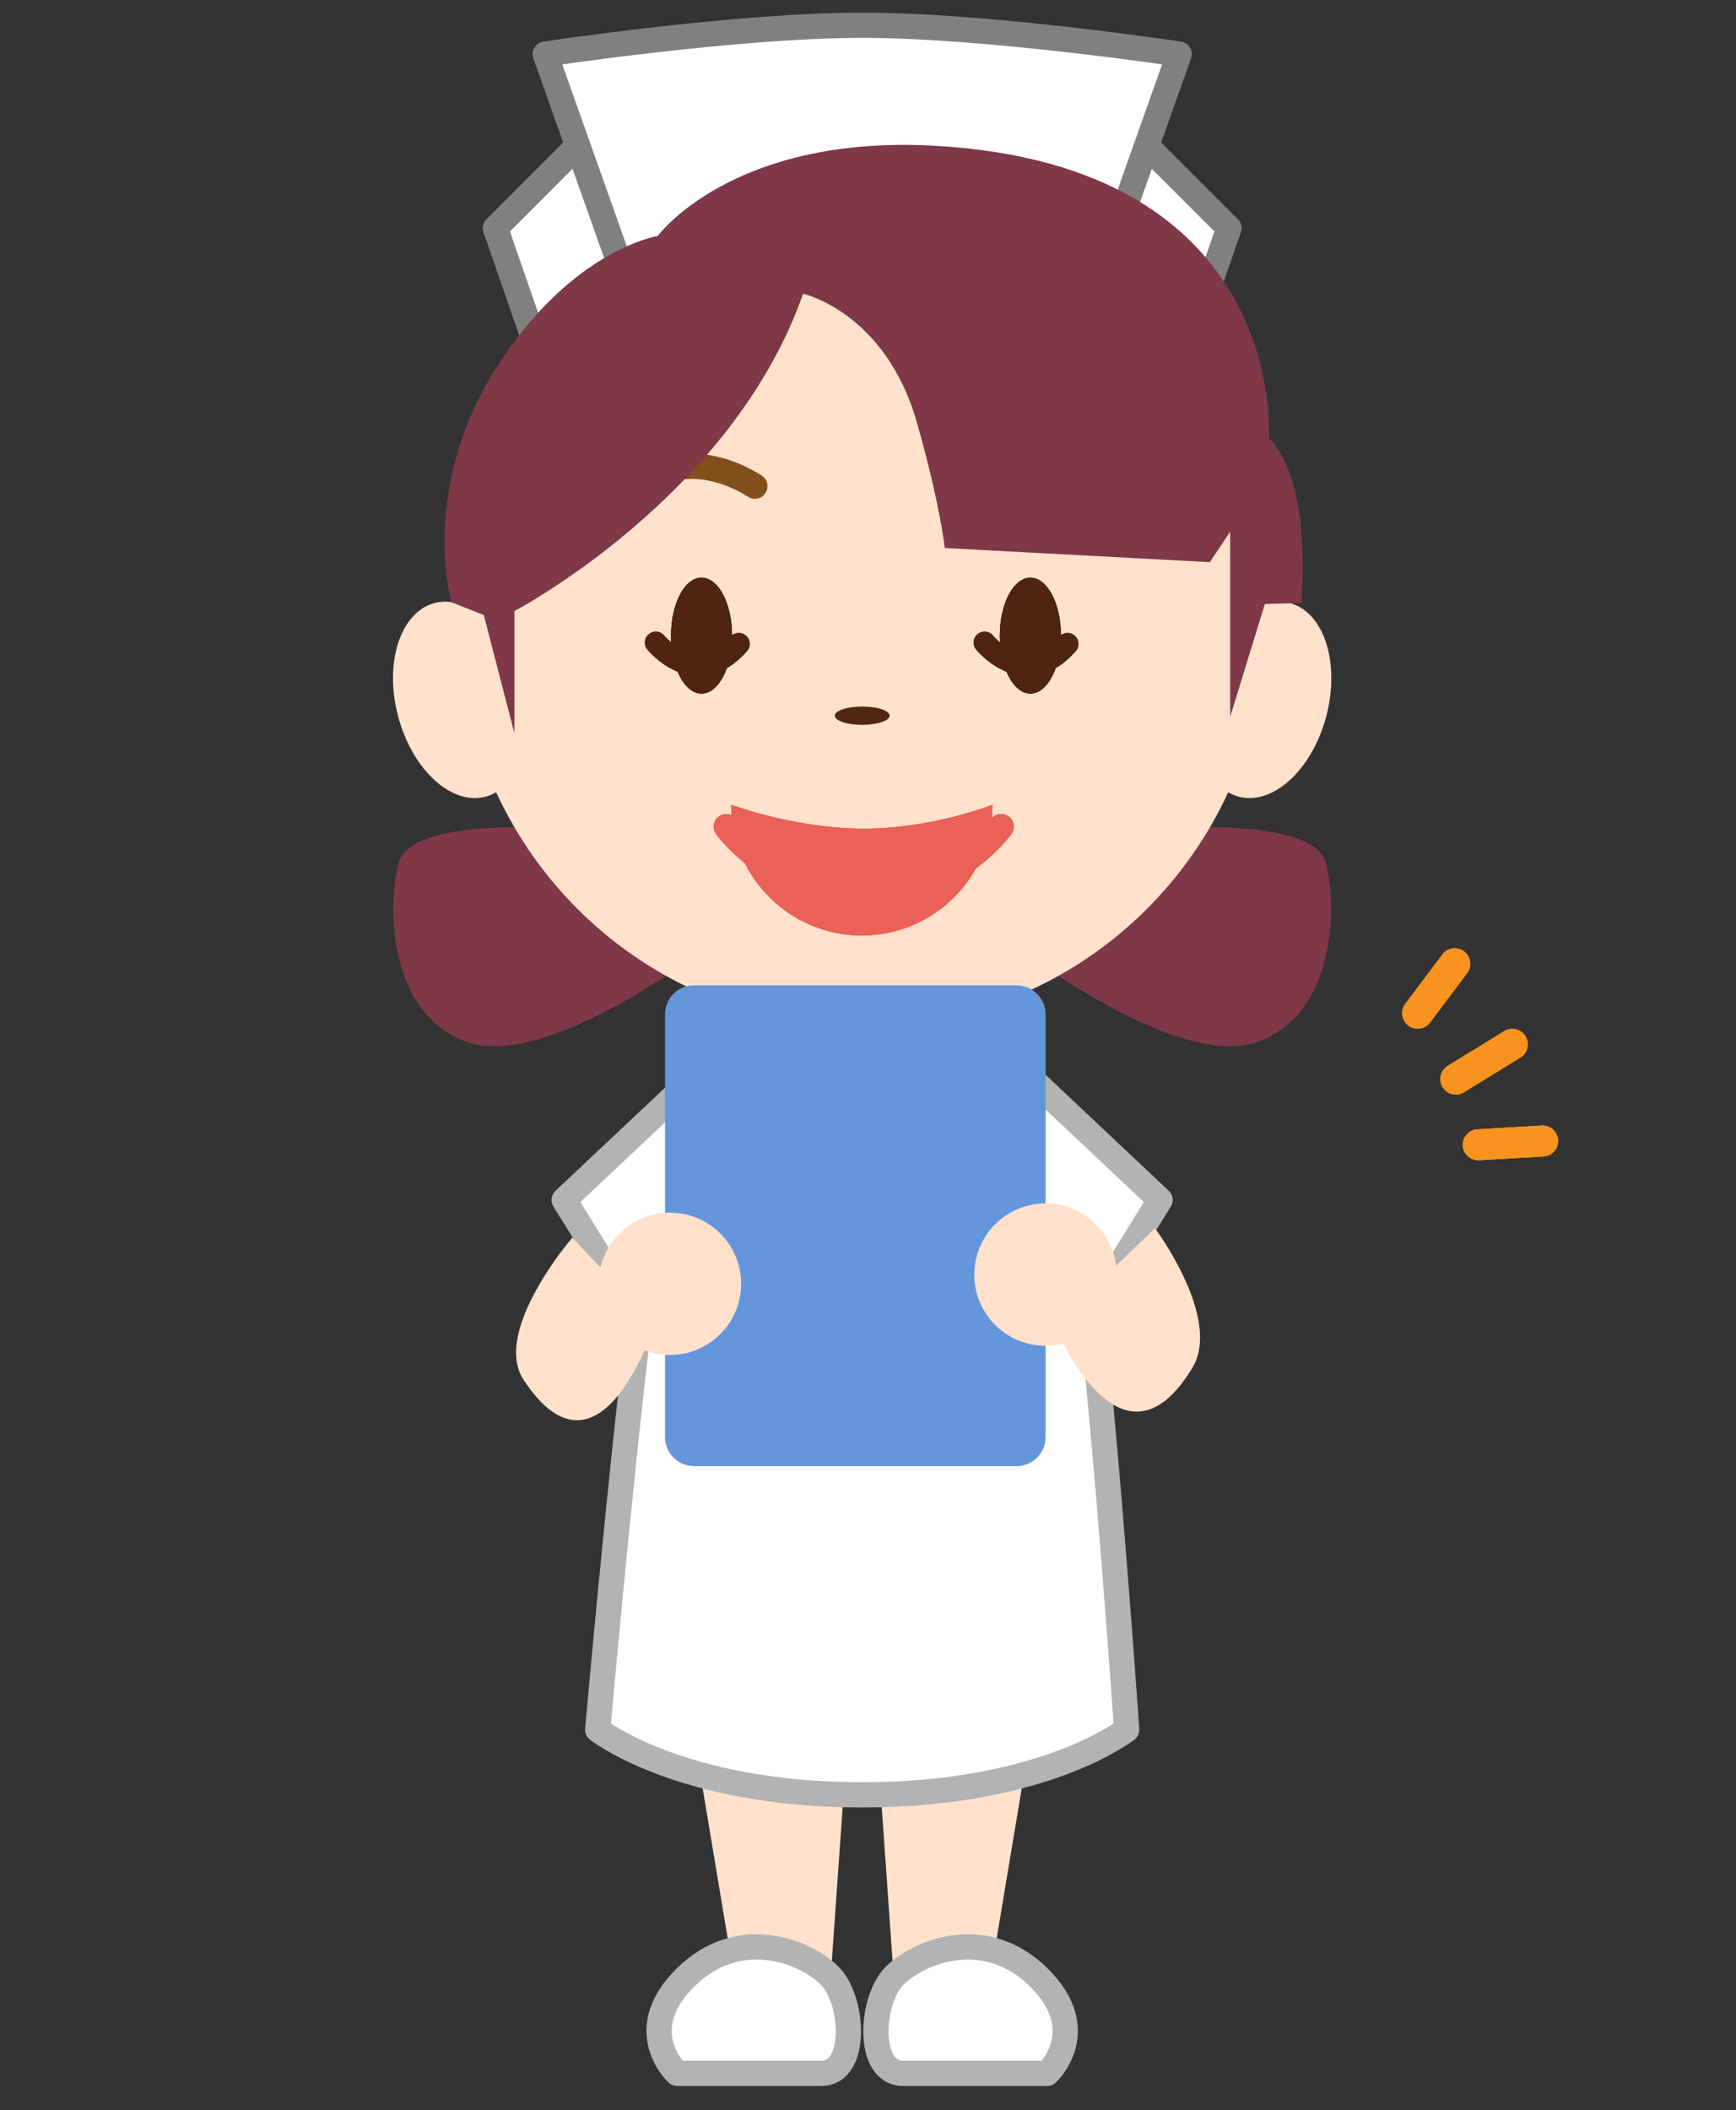 <svg xmlns="http://www.w3.org/2000/svg" xmlns:xlink="http://www.w3.org/1999/xlink" preserveAspectRatio="xMidYMid meet" width="130" height="158" viewBox="0 0 130 158" style="width:100%;height:100%"><rect x="0" y="0" width="130" height="158" fill="#333333" stroke="none"/><defs><animate repeatCount="indefinite" dur="3.003s" begin="0s" xlink:href="#_R_G_L_13_G_M" fill="freeze" attributeName="opacity" from="1" to="0" keyTimes="0;0.067;0.067;1" values="1;1;0;0" keySplines="0 0 0 0;0 0 0 0;0 0 0 0" calcMode="spline"/><animate repeatCount="indefinite" dur="3.003s" begin="0s" xlink:href="#_R_G_L_12_G_M" fill="freeze" attributeName="opacity" from="0" to="0" keyTimes="0;0.067;0.067;0.156;0.156;1" values="0;0;1;1;0;0" keySplines="0 0 0 0;0 0 0 0;0 0 0 0;0 0 0 0;0 0 0 0" calcMode="spline"/><animate repeatCount="indefinite" dur="3.003s" begin="0s" xlink:href="#_R_G_L_11_G_M" fill="freeze" attributeName="opacity" from="0" to="0" keyTimes="0;0.067;0.067;0.178;0.178;1" values="0;0;1;1;0;0" keySplines="0 0 0 0;0 0 0 0;0 0 0 0;0 0 0 0;0 0 0 0" calcMode="spline"/><animate repeatCount="indefinite" dur="3.003s" begin="0s" xlink:href="#_R_G_L_10_G_M" fill="freeze" attributeName="opacity" from="0" to="0" keyTimes="0;0.156;0.156;0.267;0.267;1" values="0;0;1;1;0;0" keySplines="0 0 0 0;0 0 0 0;0 0 0 0;0 0 0 0;0 0 0 0" calcMode="spline"/><animate repeatCount="indefinite" dur="3.003s" begin="0s" xlink:href="#_R_G_L_9_G_M" fill="freeze" attributeName="opacity" from="0" to="0" keyTimes="0;0.267;0.267;0.378;0.378;1" values="0;0;1;1;0;0" keySplines="0 0 0 0;0 0 0 0;0 0 0 0;0 0 0 0;0 0 0 0" calcMode="spline"/><animate repeatCount="indefinite" dur="3.003s" begin="0s" xlink:href="#_R_G_L_8_G_M" fill="freeze" attributeName="opacity" from="0" to="1" keyTimes="0;0.378;0.378;1" values="0;0;1;1" keySplines="0 0 0 0;0 0 0 0;0 0 0 0" calcMode="spline"/><animate repeatCount="indefinite" dur="3.003s" begin="0s" xlink:href="#_R_G_L_7_G_M" fill="freeze" attributeName="opacity" from="0" to="0" keyTimes="0;0.289;0.289;0.4;0.4;1" values="0;0;1;1;0;0" keySplines="0 0 0 0;0 0 0 0;0 0 0 0;0 0 0 0;0 0 0 0" calcMode="spline"/><animate repeatCount="indefinite" dur="3.003s" begin="0s" xlink:href="#_R_G_L_6_G_M" fill="freeze" attributeName="opacity" from="0" to="1" keyTimes="0;0.178;0.178;1" values="0;0;1;1" keySplines="0 0 0 0;0 0 0 0;0 0 0 0" calcMode="spline"/><animate repeatCount="indefinite" dur="3.003s" begin="0s" xlink:href="#_R_G_L_5_G_M" fill="freeze" attributeName="opacity" from="0" to="0" keyTimes="0;0.267;0.267;0.367;0.367;1" values="0;0;1;1;0;0" keySplines="0 0 0 0;0 0 0 0;0 0 0 0;0 0 0 0;0 0 0 0" calcMode="spline"/><animate repeatCount="indefinite" dur="3.003s" begin="0s" xlink:href="#_R_G_L_4_G_M" fill="freeze" attributeName="opacity" from="0" to="0" keyTimes="0;0.722;0.722;0.744;0.744;1" values="0;0;1;1;0;0" keySplines="0 0 0 0;0 0 0 0;0 0 0 0;0 0 0 0;0 0 0 0" calcMode="spline"/><animate repeatCount="indefinite" dur="3.003s" begin="0s" xlink:href="#_R_G_L_3_G_M" fill="freeze" attributeName="opacity" from="1" to="0" keyTimes="0;0.722;0.722;1" values="1;1;0;0" keySplines="0 0 0 0;0 0 0 0;0 0 0 0" calcMode="spline"/><animate repeatCount="indefinite" dur="3.003s" begin="0s" xlink:href="#_R_G_L_2_G_M" fill="freeze" attributeName="opacity" from="0" to="0" keyTimes="0;0.744;0.744;0.822;0.822;1" values="0;0;1;1;0;0" keySplines="0 0 0 0;0 0 0 0;0 0 0 0;0 0 0 0;0 0 0 0" calcMode="spline"/><animate repeatCount="indefinite" dur="3.003s" begin="0s" xlink:href="#_R_G_L_1_G_M" fill="freeze" attributeName="opacity" from="0" to="0" keyTimes="0;0.822;0.822;0.844;0.844;1" values="0;0;1;1;0;0" keySplines="0 0 0 0;0 0 0 0;0 0 0 0;0 0 0 0;0 0 0 0" calcMode="spline"/><animate repeatCount="indefinite" dur="3.003s" begin="0s" xlink:href="#_R_G_L_0_G_M" fill="freeze" attributeName="opacity" from="0" to="1" keyTimes="0;0.844;0.844;1" values="0;0;1;1" keySplines="0 0 0 0;0 0 0 0;0 0 0 0" calcMode="spline"/><animate attributeType="XML" attributeName="opacity" dur="3s" from="0" to="1" xlink:href="#time_group"/></defs><g id="_R_G"><g id="_R_G_L_14_G" transform=" translate(65, 79) translate(-36.5, -79)"><path id="_R_G_L_14_G_D_0_P_0" fill="#ffe1cc" fill-opacity="1" fill-rule="nonzero" d=" M21.53 118.38 C21.53,118.38 26.46,147.92 26.46,147.92 C26.46,147.92 33.55,150.25 33.55,150.25 C33.55,150.25 34.92,130.79 34.92,130.79 C34.92,130.79 36.07,125.11 36.07,125.11 C36.07,125.11 37.21,130.79 37.21,130.79 C37.21,130.79 38.58,150.25 38.58,150.25 C38.58,150.25 45.67,147.92 45.67,147.92 C45.67,147.92 50.6,118.38 50.6,118.38 C50.6,118.38 21.53,118.38 21.53,118.38z "/><path id="_R_G_L_14_G_D_1_P_0" fill="#ffffff" fill-opacity="1" fill-rule="nonzero" d=" M58.37 89.84 C58.37,89.84 43.6,75.93 43.6,75.93 C43.6,75.93 40.38,74.61 40.38,74.61 C40.38,74.61 36.06,74.42 36.06,74.42 C36.06,74.42 31.74,74.61 31.74,74.61 C31.74,74.61 28.53,75.93 28.53,75.93 C28.53,75.93 13.75,89.84 13.75,89.84 C13.75,89.84 19.38,98.91 19.38,98.91 C17.94,110.51 16.26,129.5 16.26,129.5 C16.26,129.5 22.39,134.38 36.06,134.38 C49.74,134.38 55.87,129.5 55.87,129.5 C55.87,129.5 54.5,109.68 53.21,98.16 C53.21,98.16 58.37,89.84 58.37,89.84z "/><path id="_R_G_L_14_G_D_2_P_0" stroke="#b3b3b3" stroke-linecap="round" stroke-linejoin="round" fill="none" stroke-width="1.891" stroke-opacity="1" d=" M58.37 89.84 C58.37,89.84 43.6,75.93 43.6,75.93 C43.6,75.93 40.38,74.61 40.38,74.61 C40.38,74.61 36.06,74.42 36.06,74.42 C36.06,74.42 31.74,74.61 31.74,74.61 C31.74,74.61 28.53,75.93 28.53,75.93 C28.53,75.93 13.75,89.84 13.75,89.84 C13.75,89.84 19.38,98.91 19.38,98.91 C17.94,110.51 16.26,129.5 16.26,129.5 C16.26,129.5 22.39,134.38 36.06,134.38 C49.74,134.38 55.87,129.5 55.87,129.5 C55.87,129.5 54.5,109.68 53.21,98.16 C53.21,98.16 58.37,89.84 58.37,89.84z "/><path id="_R_G_L_14_G_D_3_P_0" fill="#ffffff" fill-opacity="1" fill-rule="nonzero" d=" M14.76 10.91 C14.76,10.91 8.6,17.08 8.6,17.08 C8.6,17.08 11.99,26.87 11.99,26.87 C11.99,26.87 20.75,19.56 20.75,19.56 C20.75,19.56 14.76,10.91 14.76,10.91z "/><path id="_R_G_L_14_G_D_4_P_0" stroke="#808080" stroke-linecap="round" stroke-linejoin="round" fill="none" stroke-width="1.891" stroke-opacity="1" d=" M14.76 10.91 C14.76,10.91 8.6,17.08 8.6,17.08 C8.6,17.08 11.99,26.87 11.99,26.87 C11.99,26.87 20.75,19.56 20.75,19.56 C20.75,19.56 14.76,10.91 14.76,10.91z "/><path id="_R_G_L_14_G_D_5_P_0" fill="#ffffff" fill-opacity="1" fill-rule="nonzero" d=" M57.36 10.91 C57.36,10.91 63.53,17.08 63.53,17.08 C63.53,17.08 60.13,26.87 60.13,26.87 C60.13,26.87 51.38,19.56 51.38,19.56 C51.38,19.56 57.36,10.91 57.36,10.91z "/><path id="_R_G_L_14_G_D_6_P_0" stroke="#808080" stroke-linecap="round" stroke-linejoin="round" fill="none" stroke-width="1.891" stroke-opacity="1" d=" M57.36 10.91 C57.36,10.91 63.53,17.08 63.53,17.08 C63.53,17.08 60.13,26.87 60.13,26.87 C60.13,26.87 51.38,19.56 51.38,19.56 C51.38,19.56 57.36,10.91 57.36,10.91z "/><path id="_R_G_L_14_G_D_7_P_0" fill="#ffffff" fill-opacity="1" fill-rule="nonzero" d=" M18.26 20.77 C18.26,20.77 12.33,4.05 12.33,4.05 C12.33,4.05 26.62,1.89 36.07,1.89 C45.51,1.89 59.8,4.05 59.8,4.05 C59.8,4.05 53.87,20.77 53.87,20.77 C53.87,20.77 18.26,20.77 18.26,20.77z "/><path id="_R_G_L_14_G_D_8_P_0" stroke="#808080" stroke-linecap="round" stroke-linejoin="round" fill="none" stroke-width="1.891" stroke-opacity="1" d=" M18.26 20.77 C18.26,20.77 12.33,4.05 12.33,4.05 C12.33,4.05 26.62,1.89 36.07,1.89 C45.51,1.89 59.8,4.05 59.8,4.05 C59.8,4.05 53.87,20.77 53.87,20.77 C53.87,20.77 18.26,20.77 18.26,20.77z "/><path id="_R_G_L_14_G_D_9_P_0" fill="#7e3847" fill-opacity="1" fill-rule="nonzero" d=" M13.22 62.04 C13.22,62.04 2.25,61.13 1.34,64.63 C0.42,68.13 0.73,76.05 6.51,78.03 C12.3,80.01 23.42,71.64 23.42,71.64 C23.42,71.64 13.22,62.04 13.22,62.04z "/><path id="_R_G_L_14_G_D_10_P_0" fill="#7e3847" fill-opacity="1" fill-rule="nonzero" d=" M58.91 62.04 C58.91,62.04 69.88,61.13 70.79,64.63 C71.7,68.13 71.4,76.05 65.61,78.03 C59.83,80.01 48.71,71.64 48.71,71.64 C48.71,71.64 58.91,62.04 58.91,62.04z "/><path id="_R_G_L_14_G_D_11_P_0" fill="#ffe1cc" fill-opacity="1" fill-rule="nonzero" d=" M70.82 53.62 C69.76,57.63 66.83,60.32 64.27,59.65 C61.71,58.97 60.49,55.18 61.54,51.18 C62.6,47.18 65.53,44.48 68.09,45.15 C70.65,45.83 71.87,49.62 70.82,53.62z "/><path id="_R_G_L_14_G_D_12_P_0" fill="#ffe1cc" fill-opacity="1" fill-rule="nonzero" d=" M1.31 53.62 C2.37,57.63 5.3,60.32 7.86,59.65 C10.42,58.97 11.64,55.18 10.59,51.18 C9.53,47.18 6.6,44.48 4.04,45.15 C1.48,45.83 0.25,49.62 1.31,53.62z "/><path id="_R_G_L_14_G_D_13_P_0" fill="#ffe1cc" fill-opacity="1" fill-rule="nonzero" d=" M66.22 46.73 C66.22,63.38 52.72,76.88 36.07,76.88 C19.41,76.88 5.91,63.38 5.91,46.73 C5.91,30.07 19.41,16.58 36.07,16.58 C52.72,16.58 66.22,30.07 66.22,46.73z "/><path id="_R_G_L_14_G_D_14_P_0" fill="#512712" fill-opacity="1" fill-rule="nonzero" d=" M38.12 53.58 C38.12,53.96 37.2,54.27 36.06,54.27 C34.93,54.27 34.01,53.96 34.01,53.58 C34.01,53.2 34.93,52.9 36.06,52.9 C37.2,52.9 38.12,53.2 38.12,53.58z "/><path id="_R_G_L_14_G_D_15_P_0" fill="#ffffff" fill-opacity="1" fill-rule="nonzero" d=" M33.63 147.92 C31.8,146.09 26.8,144.09 22.8,148.09 C18.8,152.08 22.21,155.23 22.21,155.23 C22.21,155.23 33.01,155.23 33.01,155.23 C35.75,155.23 35.45,149.74 33.63,147.92z "/><path id="_R_G_L_14_G_D_16_P_0" stroke="#b3b3b3" stroke-linecap="round" stroke-linejoin="round" fill="none" stroke-width="1.891" stroke-opacity="1" d=" M33.63 147.92 C31.8,146.09 26.8,144.09 22.8,148.09 C18.8,152.08 22.21,155.23 22.21,155.23 C22.21,155.23 33.01,155.23 33.01,155.23 C35.75,155.23 35.45,149.74 33.63,147.92z "/><path id="_R_G_L_14_G_D_17_P_0" fill="#ffffff" fill-opacity="1" fill-rule="nonzero" d=" M38.5 147.92 C40.33,146.09 45.33,144.09 49.33,148.09 C53.32,152.08 49.92,155.23 49.92,155.23 C49.92,155.23 39.12,155.23 39.12,155.23 C36.38,155.23 36.67,149.74 38.5,147.92z "/><path id="_R_G_L_14_G_D_18_P_0" stroke="#b3b3b3" stroke-linecap="round" stroke-linejoin="round" fill="none" stroke-width="1.891" stroke-opacity="1" d=" M38.5 147.92 C40.33,146.09 45.33,144.09 49.33,148.09 C53.32,152.08 49.92,155.23 49.92,155.23 C49.92,155.23 39.12,155.23 39.12,155.23 C36.38,155.23 36.67,149.74 38.5,147.92z "/><path id="_R_G_L_14_G_D_19_P_0" stroke="#804f1b" stroke-linecap="round" stroke-linejoin="round" fill="none" stroke-width="1.891" stroke-opacity="1" d=" M43.97 37.07 C43.97,37.07 50.52,32.5 55.09,39.81 "/><path id="_R_G_L_14_G_D_20_P_0" stroke="#804f1b" stroke-linecap="round" stroke-linejoin="round" fill="none" stroke-width="1.891" stroke-opacity="1" d=" M28.03 36.4 C28.03,36.4 20.97,31.54 17.33,39.36 "/><path id="_R_G_L_14_G_D_21_P_0" fill="#7e3847" fill-opacity="1" fill-rule="nonzero" d=" M31.64 21.99 C31.64,21.99 37.82,23.37 40.17,31.66 C41.92,37.83 42.25,41.03 42.25,41.03 C42.25,41.03 62.1,42.09 62.1,42.09 C62.1,42.09 63.62,39.81 63.62,39.81 C63.62,39.81 63.62,53.67 63.62,53.67 C63.62,53.67 66.22,45.22 66.22,45.22 C66.22,45.22 68.95,45.15 68.95,45.15 C68.95,45.15 69.86,36.15 66.52,32.8 C66.52,32.8 68.04,12.36 41.43,10.91 C26.31,10.09 20.75,17.67 20.75,17.67 C20.75,17.67 14.43,18.64 8.8,27.32 C2.83,36.52 5.3,45.09 5.3,45.09 C5.3,45.09 7.73,46.05 7.73,46.05 C7.73,46.05 10.02,54.89 10.02,54.89 C10.02,54.89 10.02,45.75 10.02,45.75 C10.02,45.75 26.31,37.22 31.64,21.99z "/><path id="_R_G_L_14_G_D_22_P_0" stroke="#b3b3b3" stroke-linecap="round" stroke-linejoin="round" fill="none" stroke-width="1.891" stroke-opacity="1" d=" M28.53 75.93 C28.53,75.93 28.53,82.91 28.53,82.91 C28.53,82.91 36.06,76.88 36.06,76.88 C36.06,76.88 28.53,75.93 28.53,75.93z "/><path id="_R_G_L_14_G_D_23_P_0" stroke="#b3b3b3" stroke-linecap="round" stroke-linejoin="round" fill="none" stroke-width="1.891" stroke-opacity="1" d=" M43.6 75.93 C43.6,75.93 43.6,82.91 43.6,82.91 C43.6,82.91 36.07,76.88 36.07,76.88 C36.07,76.88 43.6,75.93 43.6,75.93z "/><path id="_R_G_L_14_G_D_24_P_0" stroke="#b3b3b3" stroke-linecap="round" stroke-linejoin="round" fill="none" stroke-width="1.891" stroke-opacity="1" d=" M36.07 76.88 C36.07,76.88 36.07,96.91 36.07,96.91 "/><path id="_R_G_L_14_G_D_25_P_0" stroke="#b3b3b3" stroke-linecap="round" stroke-linejoin="round" fill="none" stroke-width="1.891" stroke-opacity="1" d=" M42.15 85.65 C42.15,86.99 41.06,88.08 39.71,88.08 C38.37,88.08 37.28,86.99 37.28,85.65 C37.28,84.3 38.37,83.21 39.71,83.21 C41.06,83.21 42.15,84.3 42.15,85.65z "/><path id="_R_G_L_14_G_D_26_P_0" stroke="#b3b3b3" stroke-linecap="round" stroke-linejoin="round" fill="none" stroke-width="1.891" stroke-opacity="1" d=" M42.15 93.26 C42.15,94.61 41.06,95.7 39.71,95.7 C38.37,95.7 37.28,94.61 37.28,93.26 C37.28,91.92 38.37,90.82 39.71,90.82 C41.06,90.82 42.15,91.92 42.15,93.26z "/><path id="_R_G_L_14_G_D_27_P_0" fill="#6496dc" fill-opacity="1" fill-rule="nonzero" d=" M49.8 107.59 C49.8,108.8 48.82,109.77 47.61,109.77 C47.61,109.77 23.48,109.77 23.48,109.77 C22.28,109.77 21.3,108.8 21.3,107.59 C21.3,107.59 21.3,75.95 21.3,75.95 C21.3,74.74 22.28,73.77 23.48,73.77 C23.48,73.77 47.61,73.77 47.61,73.77 C48.82,73.77 49.8,74.74 49.8,75.95 C49.8,75.95 49.8,107.59 49.8,107.59z "/><path id="_R_G_L_14_G_D_28_P_0" fill="#ffe1cc" fill-opacity="1" fill-rule="nonzero" d=" M27 96.12 C27,99.06 24.61,101.45 21.66,101.45 C18.72,101.45 16.33,99.06 16.33,96.12 C16.33,93.17 18.72,90.79 21.66,90.79 C24.61,90.79 27,93.17 27,96.12z "/><path id="_R_G_L_14_G_D_29_P_0" fill="#ffe1cc" fill-opacity="1" fill-rule="nonzero" d=" M44.46 95.43 C44.46,98.38 46.85,100.76 49.79,100.76 C52.73,100.76 55.12,98.38 55.12,95.43 C55.12,92.49 52.73,90.1 49.79,90.1 C46.85,90.1 44.46,92.49 44.46,95.43z "/><path id="_R_G_L_14_G_D_30_P_0" fill="#ffe1cc" fill-opacity="1" fill-rule="nonzero" d=" M14.36 92.66 C14.36,92.66 8.31,99.67 10.71,103.31 C16.42,111.99 20.51,99.22 20.51,99.22 C20.51,99.22 14.36,92.66 14.36,92.66z "/><path id="_R_G_L_14_G_D_31_P_0" fill="#ffe1cc" fill-opacity="1" fill-rule="nonzero" d=" M57.99 91.96 C57.99,91.96 63.05,98.71 60.78,102.43 C55.38,111.31 50.47,99.22 50.47,99.22 C50.47,99.22 57.99,91.96 57.99,91.96z "/></g><g id="_R_G_L_13_G_M"><g id="_R_G_L_13_G" transform=" translate(65, 64.5) translate(-12.5, -4.5)"><path id="_R_G_L_13_G_D_0_P_0" stroke="#ea6157" stroke-linecap="round" stroke-linejoin="round" fill="none" stroke-width="1.891" stroke-opacity="1" d=" M22.47 1.89 C22.47,1.89 19.02,6.81 12.18,6.81 C5.33,6.81 1.89,1.89 1.89,1.89 "/></g></g><g id="_R_G_L_12_G_M"><g id="_R_G_L_12_G" transform=" translate(65, 65.5) translate(-10.5, -5.5)"><path id="_R_G_L_12_G_D_0_P_0" fill="#ea6157" fill-opacity="1" fill-rule="nonzero" d=" M10.19 2.04 C15.36,2.04 19.82,0.25 19.82,0.25 C19.82,5.65 15.44,10.04 10.04,10.04 C4.63,10.04 0.25,5.65 0.25,0.25 C0.25,0.25 5.01,2.04 10.19,2.04z "/></g></g><g id="_R_G_L_11_G_M"><g id="_R_G_L_11_G" transform=" translate(111, 79) translate(-6, -8)"><path id="_R_G_L_11_G_D_0_P_0" stroke="#f7931e" stroke-linecap="round" stroke-linejoin="round" fill="none" stroke-width="2.315" stroke-opacity="1" d=" M1.16 4.86 C1.16,4.86 3.94,1.16 3.94,1.16 "/><path id="_R_G_L_11_G_D_1_P_0" stroke="#f7931e" stroke-linecap="round" stroke-linejoin="round" fill="none" stroke-width="2.315" stroke-opacity="1" d=" M5.7 14.71 C5.7,14.71 10.52,14.43 10.52,14.43 "/><path id="_R_G_L_11_G_D_2_P_0" stroke="#f7931e" stroke-linecap="round" stroke-linejoin="round" fill="none" stroke-width="2.315" stroke-opacity="1" d=" M4.02 9.79 C4.02,9.79 8.25,7.19 8.25,7.19 "/></g></g><g id="_R_G_L_10_G_M"><g id="_R_G_L_10_G" transform=" translate(65, 64.5) translate(-12.5, -4.5)"><path id="_R_G_L_10_G_D_0_P_0" stroke="#ea6157" stroke-linecap="round" stroke-linejoin="round" fill="none" stroke-width="1.891" stroke-opacity="1" d=" M22.47 1.89 C22.47,1.89 19.02,6.81 12.18,6.81 C5.33,6.81 1.89,1.89 1.89,1.89 "/></g></g><g id="_R_G_L_9_G_M"><g id="_R_G_L_9_G" transform=" translate(65, 65.5) translate(-10.5, -5.5)"><path id="_R_G_L_9_G_D_0_P_0" fill="#ea6157" fill-opacity="1" fill-rule="nonzero" d=" M10.19 2.04 C15.36,2.04 19.82,0.25 19.82,0.25 C19.82,5.65 15.44,10.04 10.04,10.04 C4.63,10.04 0.25,5.65 0.25,0.25 C0.25,0.25 5.01,2.04 10.19,2.04z "/></g></g><g id="_R_G_L_8_G_M"><g id="_R_G_L_8_G" transform=" translate(65, 64.5) translate(-12.5, -4.5)"><path id="_R_G_L_8_G_D_0_P_0" stroke="#ea6157" stroke-linecap="round" stroke-linejoin="round" fill="none" stroke-width="1.891" stroke-opacity="1" d=" M22.47 1.89 C22.47,1.89 19.02,6.81 12.18,6.81 C5.33,6.81 1.89,1.89 1.89,1.89 "/></g></g><g id="_R_G_L_7_G_M"><g id="_R_G_L_7_G" transform=" translate(111, 79) translate(-6, -8)"><path id="_R_G_L_7_G_D_0_P_0" stroke="#f7931e" stroke-linecap="round" stroke-linejoin="round" fill="none" stroke-width="2.315" stroke-opacity="1" d=" M1.16 4.86 C1.16,4.86 3.94,1.16 3.94,1.16 "/><path id="_R_G_L_7_G_D_1_P_0" stroke="#f7931e" stroke-linecap="round" stroke-linejoin="round" fill="none" stroke-width="2.315" stroke-opacity="1" d=" M5.7 14.71 C5.7,14.71 10.52,14.43 10.52,14.43 "/><path id="_R_G_L_7_G_D_2_P_0" stroke="#f7931e" stroke-linecap="round" stroke-linejoin="round" fill="none" stroke-width="2.315" stroke-opacity="1" d=" M4.02 9.79 C4.02,9.79 8.25,7.19 8.25,7.19 "/></g></g><g id="_R_G_L_6_G_M"><g id="_R_G_L_6_G" transform=" translate(111, 79) translate(-6, -8)"><path id="_R_G_L_6_G_D_0_P_0" stroke="#f7931e" stroke-linecap="round" stroke-linejoin="round" fill="none" stroke-width="2.315" stroke-opacity="1" d=" M1.16 4.86 C1.16,4.86 3.94,1.16 3.94,1.16 "/><path id="_R_G_L_6_G_D_1_P_0" stroke="#f7931e" stroke-linecap="round" stroke-linejoin="round" fill="none" stroke-width="2.315" stroke-opacity="1" d=" M5.7 14.71 C5.7,14.71 10.52,14.43 10.52,14.43 "/><path id="_R_G_L_6_G_D_2_P_0" stroke="#f7931e" stroke-linecap="round" stroke-linejoin="round" fill="none" stroke-width="2.315" stroke-opacity="1" d=" M4.02 9.79 C4.02,9.79 8.25,7.19 8.25,7.19 "/></g></g><g id="_R_G_L_5_G_M"><g id="_R_G_L_5_G" transform=" translate(65, 65.5) translate(-10.5, -5.5)"><path id="_R_G_L_5_G_D_0_P_0" fill="#ea6157" fill-opacity="1" fill-rule="nonzero" d=" M10.19 2.04 C15.36,2.04 19.82,0.25 19.82,0.25 C19.82,5.65 15.44,10.04 10.04,10.04 C4.63,10.04 0.25,5.65 0.25,0.25 C0.25,0.25 5.01,2.04 10.19,2.04z "/></g></g><g id="_R_G_L_4_G_M"><g id="_R_G_L_4_G" transform=" translate(65, 50) translate(-20, -6)"><path id="_R_G_L_4_G_D_0_P_0" stroke="#4f2510" stroke-linecap="round" stroke-linejoin="round" fill="none" stroke-width="1.644" stroke-opacity="1" d=" M4.11 4.11 C4.11,4.11 7.13,7.83 10.32,4.21 "/><path id="_R_G_L_4_G_D_1_P_0" stroke="#4f2510" stroke-linecap="round" stroke-linejoin="round" fill="none" stroke-width="1.644" stroke-opacity="1" d=" M28.73 4.11 C28.73,4.11 31.75,7.83 34.94,4.21 "/></g></g><g id="_R_G_L_3_G_M"><g id="_R_G_L_3_G" transform=" translate(65, 48) translate(-15, -5)"><path id="_R_G_L_3_G_D_0_P_0" fill="#4f2510" fill-opacity="1" fill-rule="nonzero" d=" M4.82 4.59 C4.82,6.99 3.8,8.93 2.53,8.93 C1.27,8.93 0.25,6.99 0.25,4.59 C0.25,2.19 1.27,0.25 2.53,0.25 C3.8,0.25 4.82,2.19 4.82,4.59z "/><path id="_R_G_L_3_G_D_1_P_0" fill="#4f2510" fill-opacity="1" fill-rule="nonzero" d=" M24.87 4.59 C24.87,6.99 25.9,8.93 27.16,8.93 C28.42,8.93 29.45,6.99 29.45,4.59 C29.45,2.19 28.42,0.25 27.16,0.25 C25.9,0.25 24.87,2.19 24.87,4.59z "/></g></g><g id="_R_G_L_2_G_M"><g id="_R_G_L_2_G" transform=" translate(65, 48) translate(-15, -5)"><path id="_R_G_L_2_G_D_0_P_0" fill="#4f2510" fill-opacity="1" fill-rule="nonzero" d=" M4.82 4.59 C4.82,6.99 3.8,8.93 2.53,8.93 C1.27,8.93 0.25,6.99 0.25,4.59 C0.25,2.19 1.27,0.25 2.53,0.25 C3.8,0.25 4.82,2.19 4.82,4.59z "/><path id="_R_G_L_2_G_D_1_P_0" fill="#4f2510" fill-opacity="1" fill-rule="nonzero" d=" M24.87 4.59 C24.87,6.99 25.9,8.93 27.16,8.93 C28.42,8.93 29.45,6.99 29.45,4.59 C29.45,2.19 28.42,0.25 27.16,0.25 C25.9,0.25 24.87,2.19 24.87,4.59z "/></g></g><g id="_R_G_L_1_G_M"><g id="_R_G_L_1_G" transform=" translate(65, 50) translate(-20, -6)"><path id="_R_G_L_1_G_D_0_P_0" stroke="#4f2510" stroke-linecap="round" stroke-linejoin="round" fill="none" stroke-width="1.644" stroke-opacity="1" d=" M4.11 4.11 C4.11,4.11 7.13,7.83 10.32,4.21 "/><path id="_R_G_L_1_G_D_1_P_0" stroke="#4f2510" stroke-linecap="round" stroke-linejoin="round" fill="none" stroke-width="1.644" stroke-opacity="1" d=" M28.73 4.11 C28.73,4.11 31.75,7.83 34.94,4.21 "/></g></g><g id="_R_G_L_0_G_M"><g id="_R_G_L_0_G" transform=" translate(65, 48) translate(-15, -5)"><path id="_R_G_L_0_G_D_0_P_0" fill="#4f2510" fill-opacity="1" fill-rule="nonzero" d=" M4.82 4.59 C4.82,6.99 3.8,8.93 2.53,8.93 C1.27,8.93 0.25,6.99 0.25,4.59 C0.25,2.19 1.27,0.25 2.53,0.25 C3.8,0.25 4.82,2.19 4.82,4.59z "/><path id="_R_G_L_0_G_D_1_P_0" fill="#4f2510" fill-opacity="1" fill-rule="nonzero" d=" M24.87 4.59 C24.87,6.99 25.9,8.93 27.16,8.93 C28.42,8.93 29.45,6.99 29.45,4.59 C29.45,2.19 28.42,0.25 27.16,0.25 C25.9,0.25 24.87,2.19 24.87,4.59z "/></g></g></g><g id="time_group"/></svg>